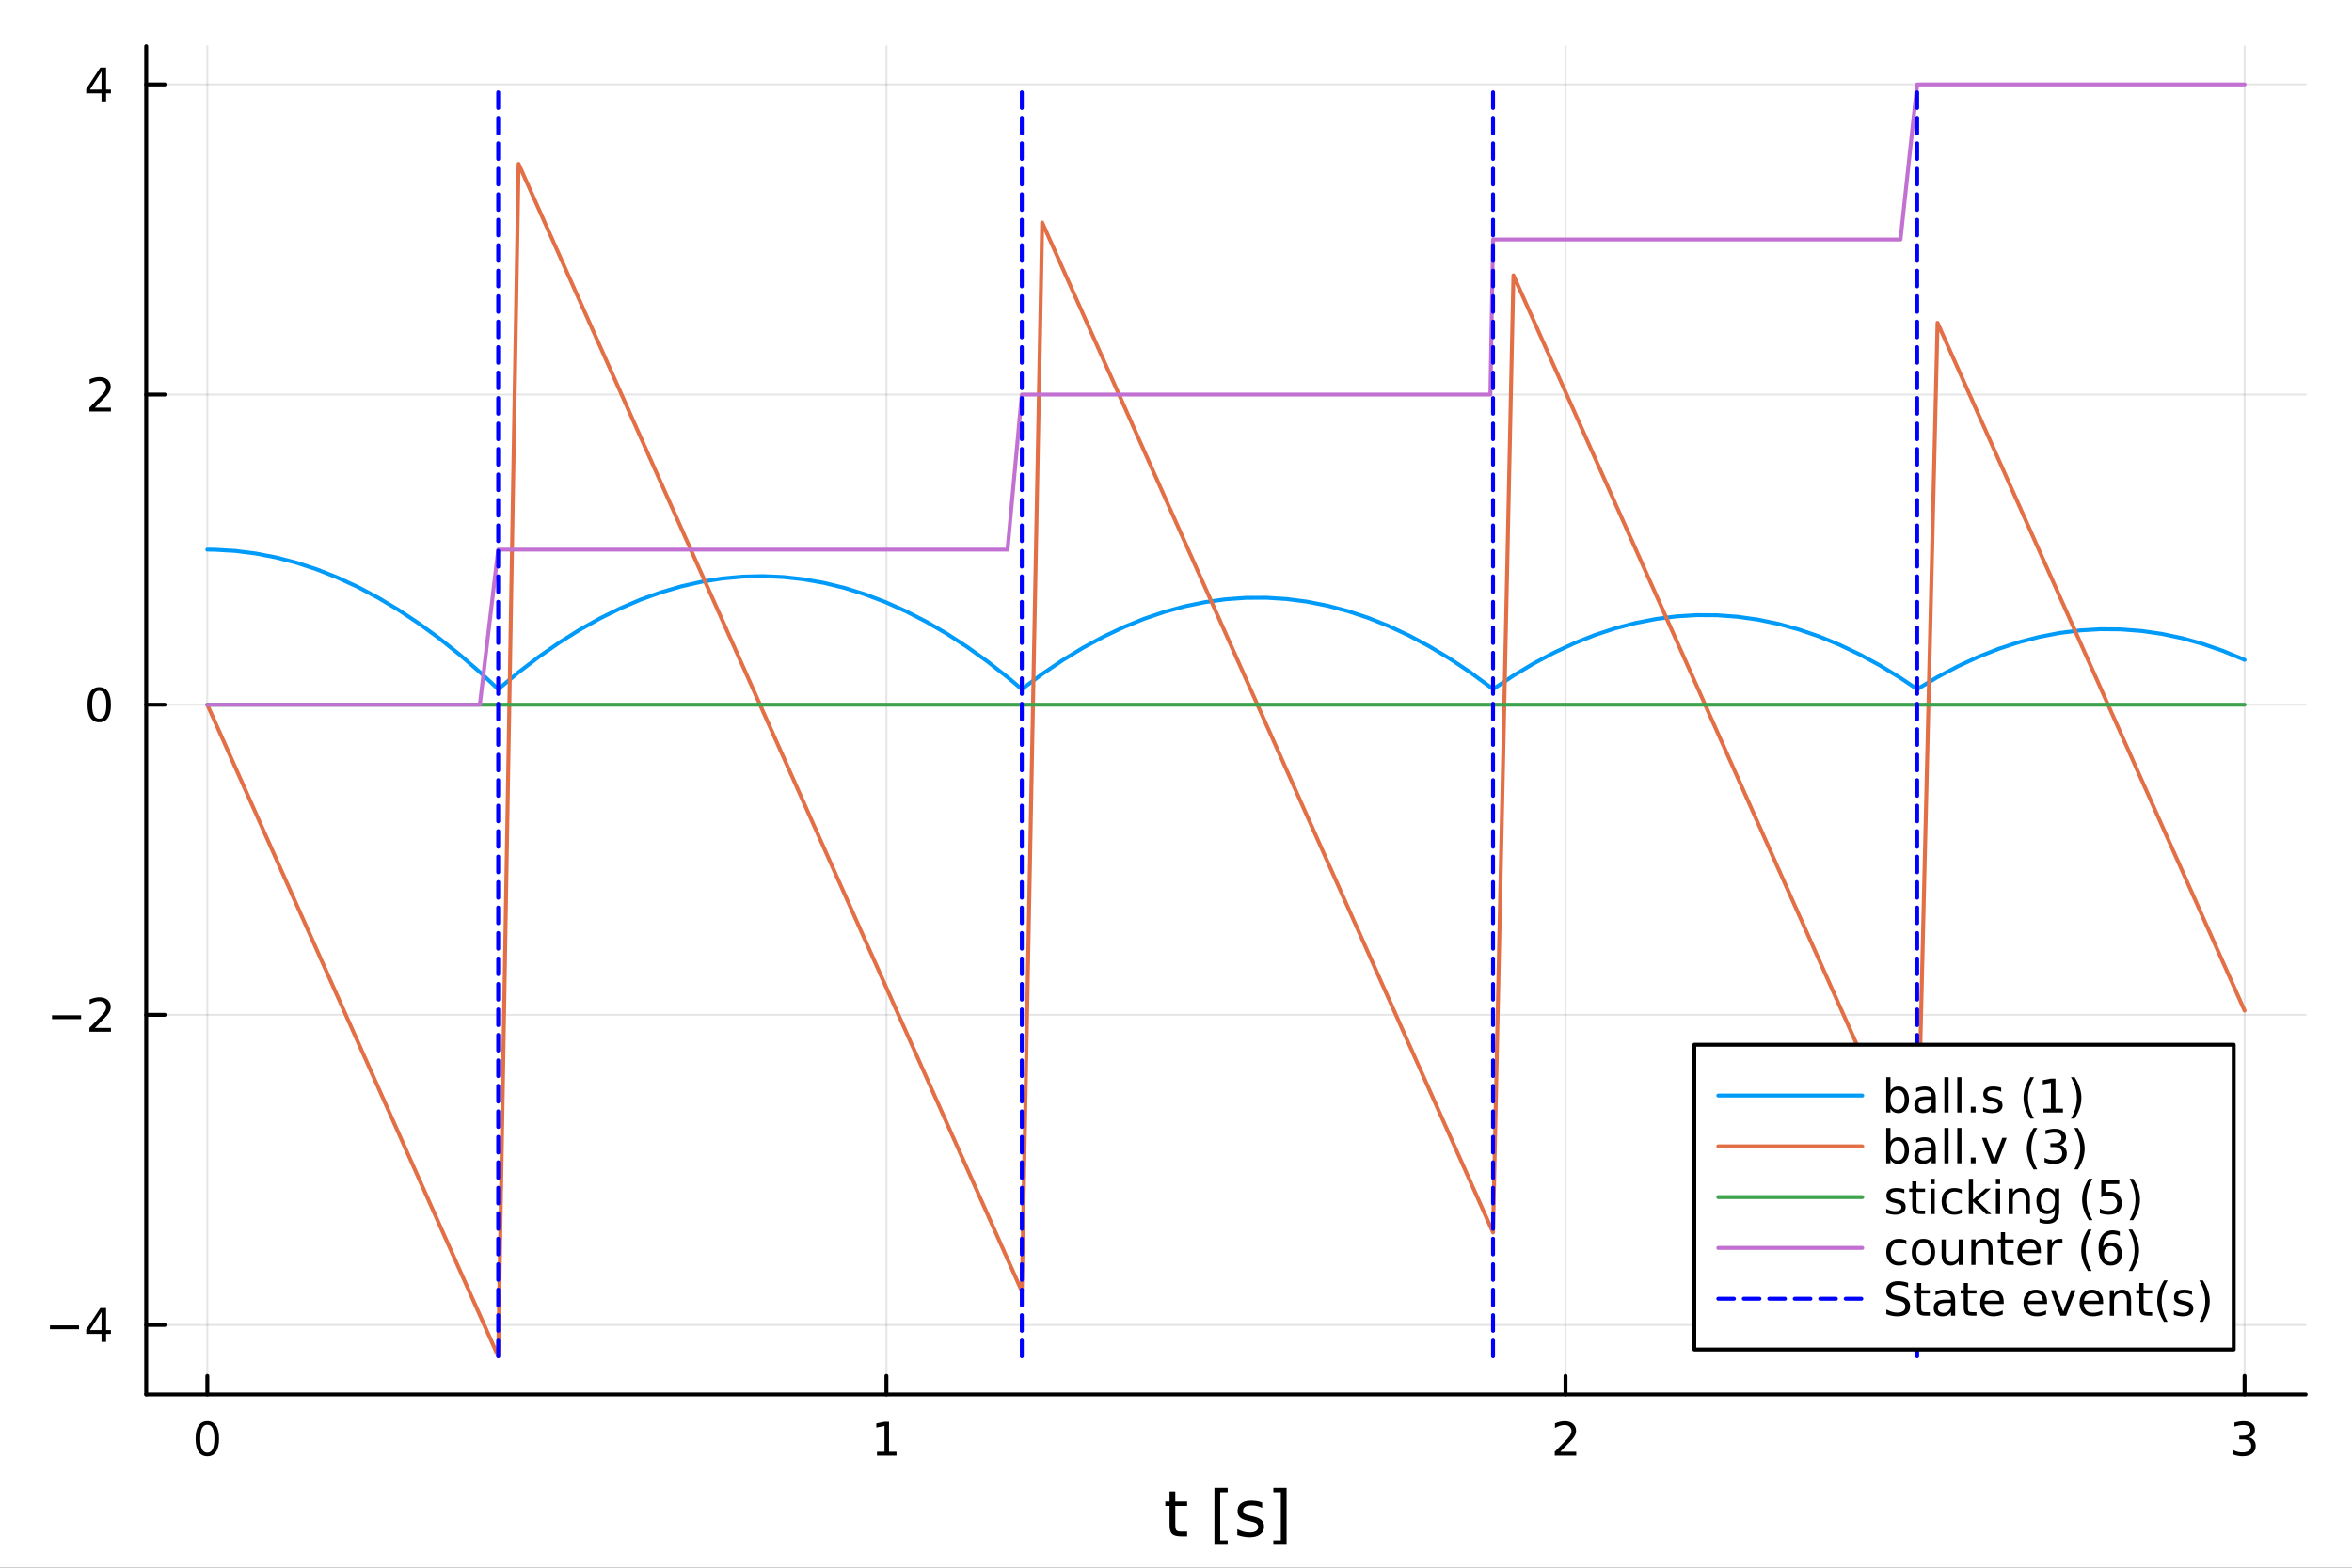 <?xml version="1.0" encoding="utf-8"?>
<svg xmlns="http://www.w3.org/2000/svg" xmlns:xlink="http://www.w3.org/1999/xlink" width="600" height="400" viewBox="0 0 2400 1600">
<rect x="0" y="0" width="2400" height="1600" fill="#333333" stroke="none"/>
<defs>
  <clipPath id="clip220">
    <rect x="0" y="0" width="2400" height="1600"/>
  </clipPath>
</defs>
<path clip-path="url(#clip220)" d="M0 1600 L2400 1600 L2400 0 L0 0  Z" fill="#ffffff" fill-rule="evenodd" fill-opacity="1"/>
<defs>
  <clipPath id="clip221">
    <rect x="480" y="0" width="1681" height="1600"/>
  </clipPath>
</defs>
<path clip-path="url(#clip220)" d="M149.191 1423.18 L2352.76 1423.18 L2352.76 47.244 L149.191 47.244  Z" fill="#ffffff" fill-rule="evenodd" fill-opacity="1"/>
<defs>
  <clipPath id="clip222">
    <rect x="149" y="47" width="2205" height="1377"/>
  </clipPath>
</defs>
<polyline clip-path="url(#clip222)" style="stroke:#000000; stroke-linecap:round; stroke-linejoin:round; stroke-width:2; stroke-opacity:0.1; fill:none" points="211.556,1423.18 211.556,47.244 "/>
<polyline clip-path="url(#clip222)" style="stroke:#000000; stroke-linecap:round; stroke-linejoin:round; stroke-width:2; stroke-opacity:0.1; fill:none" points="904.501,1423.18 904.501,47.244 "/>
<polyline clip-path="url(#clip222)" style="stroke:#000000; stroke-linecap:round; stroke-linejoin:round; stroke-width:2; stroke-opacity:0.1; fill:none" points="1597.45,1423.18 1597.45,47.244 "/>
<polyline clip-path="url(#clip222)" style="stroke:#000000; stroke-linecap:round; stroke-linejoin:round; stroke-width:2; stroke-opacity:0.1; fill:none" points="2290.39,1423.18 2290.39,47.244 "/>
<polyline clip-path="url(#clip222)" style="stroke:#000000; stroke-linecap:round; stroke-linejoin:round; stroke-width:2; stroke-opacity:0.1; fill:none" points="149.191,1352.25 2352.76,1352.25 "/>
<polyline clip-path="url(#clip222)" style="stroke:#000000; stroke-linecap:round; stroke-linejoin:round; stroke-width:2; stroke-opacity:0.1; fill:none" points="149.191,1035.73 2352.76,1035.73 "/>
<polyline clip-path="url(#clip222)" style="stroke:#000000; stroke-linecap:round; stroke-linejoin:round; stroke-width:2; stroke-opacity:0.1; fill:none" points="149.191,719.217 2352.76,719.217 "/>
<polyline clip-path="url(#clip222)" style="stroke:#000000; stroke-linecap:round; stroke-linejoin:round; stroke-width:2; stroke-opacity:0.1; fill:none" points="149.191,402.701 2352.76,402.701 "/>
<polyline clip-path="url(#clip222)" style="stroke:#000000; stroke-linecap:round; stroke-linejoin:round; stroke-width:2; stroke-opacity:0.1; fill:none" points="149.191,86.186 2352.76,86.186 "/>
<polyline clip-path="url(#clip220)" style="stroke:#000000; stroke-linecap:round; stroke-linejoin:round; stroke-width:4; stroke-opacity:1; fill:none" points="149.191,1423.18 2352.76,1423.18 "/>
<polyline clip-path="url(#clip220)" style="stroke:#000000; stroke-linecap:round; stroke-linejoin:round; stroke-width:4; stroke-opacity:1; fill:none" points="211.556,1423.18 211.556,1404.28 "/>
<polyline clip-path="url(#clip220)" style="stroke:#000000; stroke-linecap:round; stroke-linejoin:round; stroke-width:4; stroke-opacity:1; fill:none" points="904.501,1423.18 904.501,1404.28 "/>
<polyline clip-path="url(#clip220)" style="stroke:#000000; stroke-linecap:round; stroke-linejoin:round; stroke-width:4; stroke-opacity:1; fill:none" points="1597.45,1423.18 1597.45,1404.28 "/>
<polyline clip-path="url(#clip220)" style="stroke:#000000; stroke-linecap:round; stroke-linejoin:round; stroke-width:4; stroke-opacity:1; fill:none" points="2290.39,1423.18 2290.39,1404.28 "/>
<path clip-path="url(#clip220)" d="M211.556 1454.1 Q207.945 1454.1 206.116 1457.66 Q204.311 1461.2 204.311 1468.33 Q204.311 1475.44 206.116 1479.01 Q207.945 1482.55 211.556 1482.55 Q215.19 1482.55 216.996 1479.01 Q218.824 1475.44 218.824 1468.33 Q218.824 1461.2 216.996 1457.66 Q215.19 1454.1 211.556 1454.1 M211.556 1450.39 Q217.366 1450.39 220.422 1455 Q223.5 1459.58 223.5 1468.33 Q223.5 1477.06 220.422 1481.67 Q217.366 1486.25 211.556 1486.25 Q205.746 1486.25 202.667 1481.67 Q199.612 1477.06 199.612 1468.33 Q199.612 1459.58 202.667 1455 Q205.746 1450.39 211.556 1450.39 Z" fill="#000000" fill-rule="nonzero" fill-opacity="1" /><path clip-path="url(#clip220)" d="M894.883 1481.64 L902.522 1481.64 L902.522 1455.28 L894.212 1456.95 L894.212 1452.69 L902.475 1451.02 L907.151 1451.02 L907.151 1481.64 L914.79 1481.64 L914.79 1485.58 L894.883 1485.58 L894.883 1481.64 Z" fill="#000000" fill-rule="nonzero" fill-opacity="1" /><path clip-path="url(#clip220)" d="M1592.1 1481.64 L1608.42 1481.64 L1608.42 1485.58 L1586.47 1485.58 L1586.47 1481.64 Q1589.14 1478.89 1593.72 1474.26 Q1598.33 1469.61 1599.51 1468.27 Q1601.75 1465.74 1602.63 1464.01 Q1603.53 1462.25 1603.53 1460.56 Q1603.53 1457.8 1601.59 1456.07 Q1599.67 1454.33 1596.57 1454.33 Q1594.37 1454.33 1591.91 1455.09 Q1589.48 1455.86 1586.71 1457.41 L1586.71 1452.69 Q1589.53 1451.55 1591.98 1450.97 Q1594.44 1450.39 1596.47 1450.39 Q1601.84 1450.39 1605.04 1453.08 Q1608.23 1455.77 1608.23 1460.26 Q1608.23 1462.39 1607.42 1464.31 Q1606.64 1466.2 1604.53 1468.8 Q1603.95 1469.47 1600.85 1472.69 Q1597.75 1475.88 1592.1 1481.64 Z" fill="#000000" fill-rule="nonzero" fill-opacity="1" /><path clip-path="url(#clip220)" d="M2294.64 1466.95 Q2297.99 1467.66 2299.87 1469.93 Q2301.77 1472.2 2301.77 1475.53 Q2301.77 1480.65 2298.25 1483.45 Q2294.73 1486.25 2288.25 1486.25 Q2286.07 1486.25 2283.76 1485.81 Q2281.47 1485.39 2279.01 1484.54 L2279.01 1480.02 Q2280.96 1481.16 2283.27 1481.74 Q2285.59 1482.32 2288.11 1482.32 Q2292.51 1482.32 2294.8 1480.58 Q2297.12 1478.84 2297.12 1475.53 Q2297.12 1472.48 2294.96 1470.77 Q2292.83 1469.03 2289.01 1469.03 L2284.99 1469.03 L2284.99 1465.19 L2289.2 1465.19 Q2292.65 1465.19 2294.48 1463.82 Q2296.31 1462.43 2296.31 1459.84 Q2296.31 1457.18 2294.41 1455.77 Q2292.53 1454.33 2289.01 1454.33 Q2287.09 1454.33 2284.89 1454.75 Q2282.69 1455.16 2280.06 1456.04 L2280.06 1451.88 Q2282.72 1451.14 2285.03 1450.77 Q2287.37 1450.39 2289.43 1450.39 Q2294.75 1450.39 2297.86 1452.83 Q2300.96 1455.23 2300.96 1459.35 Q2300.96 1462.22 2299.31 1464.21 Q2297.67 1466.18 2294.64 1466.95 Z" fill="#000000" fill-rule="nonzero" fill-opacity="1" /><path clip-path="url(#clip220)" d="M1199.28 1522.27 L1199.28 1532.4 L1211.35 1532.4 L1211.35 1536.95 L1199.28 1536.95 L1199.28 1556.3 Q1199.28 1560.66 1200.46 1561.9 Q1201.67 1563.14 1205.33 1563.14 L1211.35 1563.14 L1211.35 1568.04 L1205.33 1568.04 Q1198.55 1568.04 1195.97 1565.53 Q1193.4 1562.98 1193.4 1556.3 L1193.4 1536.95 L1189.1 1536.95 L1189.1 1532.4 L1193.4 1532.4 L1193.4 1522.27 L1199.28 1522.27 Z" fill="#000000" fill-rule="nonzero" fill-opacity="1" /><path clip-path="url(#clip220)" d="M1239.23 1518.52 L1252.72 1518.52 L1252.72 1523.07 L1245.09 1523.07 L1245.09 1572.09 L1252.72 1572.09 L1252.72 1576.64 L1239.23 1576.64 L1239.23 1518.52 Z" fill="#000000" fill-rule="nonzero" fill-opacity="1" /><path clip-path="url(#clip220)" d="M1287.93 1533.45 L1287.93 1538.98 Q1285.44 1537.71 1282.77 1537.07 Q1280.1 1536.44 1277.23 1536.44 Q1272.87 1536.44 1270.68 1537.77 Q1268.51 1539.11 1268.51 1541.79 Q1268.51 1543.82 1270.07 1545 Q1271.63 1546.15 1276.34 1547.2 L1278.35 1547.64 Q1284.58 1548.98 1287.19 1551.43 Q1289.84 1553.85 1289.84 1558.21 Q1289.84 1563.17 1285.89 1566.07 Q1281.97 1568.97 1275.1 1568.97 Q1272.23 1568.97 1269.12 1568.39 Q1266.03 1567.85 1262.59 1566.74 L1262.59 1560.69 Q1265.84 1562.38 1268.99 1563.24 Q1272.14 1564.07 1275.23 1564.07 Q1279.36 1564.07 1281.59 1562.66 Q1283.82 1561.23 1283.82 1558.65 Q1283.82 1556.27 1282.2 1554.99 Q1280.61 1553.72 1275.16 1552.54 L1273.13 1552.07 Q1267.68 1550.92 1265.26 1548.56 Q1262.85 1546.18 1262.85 1542.04 Q1262.85 1537.01 1266.41 1534.27 Q1269.98 1531.54 1276.53 1531.54 Q1279.78 1531.54 1282.64 1532.01 Q1285.51 1532.49 1287.93 1533.45 Z" fill="#000000" fill-rule="nonzero" fill-opacity="1" /><path clip-path="url(#clip220)" d="M1312.85 1518.52 L1312.85 1576.64 L1299.35 1576.64 L1299.35 1572.09 L1306.96 1572.09 L1306.96 1523.07 L1299.35 1523.07 L1299.35 1518.52 L1312.85 1518.52 Z" fill="#000000" fill-rule="nonzero" fill-opacity="1" /><polyline clip-path="url(#clip220)" style="stroke:#000000; stroke-linecap:round; stroke-linejoin:round; stroke-width:4; stroke-opacity:1; fill:none" points="149.191,1423.18 149.191,47.244 "/>
<polyline clip-path="url(#clip220)" style="stroke:#000000; stroke-linecap:round; stroke-linejoin:round; stroke-width:4; stroke-opacity:1; fill:none" points="149.191,1352.25 168.089,1352.25 "/>
<polyline clip-path="url(#clip220)" style="stroke:#000000; stroke-linecap:round; stroke-linejoin:round; stroke-width:4; stroke-opacity:1; fill:none" points="149.191,1035.73 168.089,1035.73 "/>
<polyline clip-path="url(#clip220)" style="stroke:#000000; stroke-linecap:round; stroke-linejoin:round; stroke-width:4; stroke-opacity:1; fill:none" points="149.191,719.217 168.089,719.217 "/>
<polyline clip-path="url(#clip220)" style="stroke:#000000; stroke-linecap:round; stroke-linejoin:round; stroke-width:4; stroke-opacity:1; fill:none" points="149.191,402.701 168.089,402.701 "/>
<polyline clip-path="url(#clip220)" style="stroke:#000000; stroke-linecap:round; stroke-linejoin:round; stroke-width:4; stroke-opacity:1; fill:none" points="149.191,86.186 168.089,86.186 "/>
<path clip-path="url(#clip220)" d="M50.992 1352.7 L80.668 1352.7 L80.668 1356.63 L50.992 1356.63 L50.992 1352.7 Z" fill="#000000" fill-rule="nonzero" fill-opacity="1" /><path clip-path="url(#clip220)" d="M103.608 1339.04 L91.802 1357.49 L103.608 1357.49 L103.608 1339.04 M102.381 1334.97 L108.26 1334.97 L108.26 1357.49 L113.191 1357.49 L113.191 1361.38 L108.26 1361.38 L108.26 1369.53 L103.608 1369.53 L103.608 1361.38 L88.006 1361.38 L88.006 1356.87 L102.381 1334.97 Z" fill="#000000" fill-rule="nonzero" fill-opacity="1" /><path clip-path="url(#clip220)" d="M53.075 1036.18 L82.751 1036.18 L82.751 1040.12 L53.075 1040.12 L53.075 1036.18 Z" fill="#000000" fill-rule="nonzero" fill-opacity="1" /><path clip-path="url(#clip220)" d="M96.871 1049.08 L113.191 1049.08 L113.191 1053.01 L91.246 1053.01 L91.246 1049.08 Q93.909 1046.32 98.492 1041.69 Q103.098 1037.04 104.279 1035.7 Q106.524 1033.17 107.404 1031.44 Q108.307 1029.68 108.307 1027.99 Q108.307 1025.23 106.362 1023.5 Q104.441 1021.76 101.339 1021.76 Q99.14 1021.76 96.686 1022.53 Q94.256 1023.29 91.478 1024.84 L91.478 1020.12 Q94.302 1018.98 96.756 1018.41 Q99.21 1017.83 101.246 1017.83 Q106.617 1017.83 109.811 1020.51 Q113.006 1023.2 113.006 1027.69 Q113.006 1029.82 112.196 1031.74 Q111.408 1033.64 109.302 1036.23 Q108.723 1036.9 105.621 1040.12 Q102.52 1043.31 96.871 1049.08 Z" fill="#000000" fill-rule="nonzero" fill-opacity="1" /><path clip-path="url(#clip220)" d="M101.246 705.015 Q97.635 705.015 95.807 708.58 Q94.001 712.122 94.001 719.251 Q94.001 726.358 95.807 729.923 Q97.635 733.464 101.246 733.464 Q104.881 733.464 106.686 729.923 Q108.515 726.358 108.515 719.251 Q108.515 712.122 106.686 708.58 Q104.881 705.015 101.246 705.015 M101.246 701.312 Q107.057 701.312 110.112 705.918 Q113.191 710.501 113.191 719.251 Q113.191 727.978 110.112 732.585 Q107.057 737.168 101.246 737.168 Q95.436 737.168 92.358 732.585 Q89.302 727.978 89.302 719.251 Q89.302 710.501 92.358 705.918 Q95.436 701.312 101.246 701.312 Z" fill="#000000" fill-rule="nonzero" fill-opacity="1" /><path clip-path="url(#clip220)" d="M96.871 416.046 L113.191 416.046 L113.191 419.981 L91.246 419.981 L91.246 416.046 Q93.909 413.291 98.492 408.662 Q103.098 404.009 104.279 402.666 Q106.524 400.143 107.404 398.407 Q108.307 396.648 108.307 394.958 Q108.307 392.204 106.362 390.467 Q104.441 388.731 101.339 388.731 Q99.14 388.731 96.686 389.495 Q94.256 390.259 91.478 391.81 L91.478 387.088 Q94.302 385.954 96.756 385.375 Q99.21 384.796 101.246 384.796 Q106.617 384.796 109.811 387.481 Q113.006 390.167 113.006 394.657 Q113.006 396.787 112.196 398.708 Q111.408 400.606 109.302 403.199 Q108.723 403.87 105.621 407.088 Q102.52 410.282 96.871 416.046 Z" fill="#000000" fill-rule="nonzero" fill-opacity="1" /><path clip-path="url(#clip220)" d="M103.608 72.98 L91.802 91.429 L103.608 91.429 L103.608 72.98 M102.381 68.906 L108.26 68.906 L108.26 91.429 L113.191 91.429 L113.191 95.318 L108.26 95.318 L108.26 103.466 L103.608 103.466 L103.608 95.318 L88.006 95.318 L88.006 90.804 L102.381 68.906 Z" fill="#000000" fill-rule="nonzero" fill-opacity="1" /><polyline clip-path="url(#clip222)" style="stroke:#009af9; stroke-linecap:round; stroke-linejoin:round; stroke-width:4; stroke-opacity:1; fill:none" points="211.556,560.959 211.626,560.959 212.332,560.96 219.389,561.058 240.177,562.283 260.965,564.906 281.754,568.925 302.542,574.342 323.33,581.156 344.119,589.368 364.907,598.976 385.696,609.982 406.484,622.385 427.272,636.186 448.061,651.383 468.849,667.978 489.637,685.971 508.381,703.391 529.169,686.134 549.958,670.274 570.746,655.812 591.534,642.747 612.323,631.079 633.111,620.808 653.899,611.935 674.688,604.458 695.476,598.38 716.264,593.698 737.053,590.414 757.841,588.526 778.629,588.037 799.418,588.944 820.206,591.249 840.995,594.951 861.783,600.05 882.571,606.546 903.36,614.44 924.148,623.731 944.936,634.419 965.725,646.504 986.513,659.987 1007.3,674.867 1028.09,691.144 1042.67,703.391 1063.45,687.93 1084.24,673.865 1105.03,661.198 1125.82,649.929 1146.61,640.056 1167.4,631.581 1188.18,624.504 1208.97,618.823 1229.76,614.54 1250.55,611.654 1271.34,610.165 1292.13,610.073 1312.91,611.379 1333.7,614.082 1354.49,618.182 1375.28,623.679 1396.07,630.574 1416.86,638.866 1437.64,648.555 1458.43,659.642 1479.22,672.126 1500.01,686.007 1520.8,701.285 1523.52,703.391 1544.31,689.546 1565.1,677.097 1585.89,666.046 1606.68,656.393 1627.46,648.137 1648.25,641.277 1669.04,635.816 1689.83,631.751 1710.62,629.084 1731.41,627.814 1752.19,627.941 1772.98,629.465 1793.77,632.387 1814.56,636.706 1835.35,642.422 1856.14,649.536 1876.92,658.046 1897.71,667.954 1918.5,679.259 1939.29,691.962 1956.29,703.391 1977.08,691 1997.87,680.006 2018.66,670.41 2039.45,662.21 2060.24,655.409 2081.02,650.004 2101.81,645.996 2122.6,643.386 2143.39,642.173 2164.18,642.358 2184.97,643.939 2205.75,646.918 2226.54,651.294 2247.33,657.067 2268.12,664.238 2288.91,672.806 2290.39,673.471 "/>
<polyline clip-path="url(#clip222)" style="stroke:#e26f46; stroke-linecap:round; stroke-linejoin:round; stroke-width:4; stroke-opacity:1; fill:none" points="211.556,719.217 211.626,719.375 212.332,720.956 219.389,736.766 240.177,783.341 260.965,829.916 281.754,876.492 302.542,923.067 323.33,969.642 344.119,1016.22 364.907,1062.79 385.696,1109.37 406.484,1155.94 427.272,1202.52 448.061,1249.09 468.849,1295.67 489.637,1342.24 508.381,1384.24 529.169,167.272 549.958,213.848 570.746,260.423 591.534,306.998 612.323,353.574 633.111,400.149 653.899,446.724 674.688,493.299 695.476,539.875 716.264,586.45 737.053,633.025 757.841,679.6 778.629,726.176 799.418,772.751 820.206,819.326 840.995,865.901 861.783,912.477 882.571,959.052 903.36,1005.63 924.148,1052.2 944.936,1098.78 965.725,1145.35 986.513,1191.93 1007.3,1238.5 1028.09,1285.08 1042.67,1317.74 1063.45,227.124 1084.24,273.7 1105.03,320.275 1125.82,366.85 1146.61,413.425 1167.4,460.001 1188.18,506.576 1208.97,553.151 1229.76,599.726 1250.55,646.302 1271.34,692.877 1292.13,739.452 1312.91,786.028 1333.7,832.603 1354.49,879.178 1375.28,925.753 1396.07,972.329 1416.86,1018.9 1437.64,1065.48 1458.43,1112.05 1479.22,1158.63 1500.01,1205.2 1520.8,1251.78 1523.52,1257.88 1544.31,280.991 1565.1,327.566 1585.89,374.142 1606.68,420.717 1627.46,467.292 1648.25,513.867 1669.04,560.443 1689.83,607.018 1710.62,653.593 1731.41,700.168 1752.19,746.744 1772.98,793.319 1793.77,839.894 1814.56,886.47 1835.35,933.045 1856.14,979.62 1876.92,1026.2 1897.71,1072.77 1918.5,1119.35 1939.29,1165.92 1956.29,1204.02 1977.08,329.471 1997.87,376.047 2018.66,422.622 2039.45,469.197 2060.24,515.772 2081.02,562.348 2101.81,608.923 2122.6,655.498 2143.39,702.073 2164.18,748.649 2184.97,795.224 2205.75,841.799 2226.54,888.374 2247.33,934.95 2268.12,981.525 2288.91,1028.1 2290.39,1031.42 "/>
<polyline clip-path="url(#clip222)" style="stroke:#3da44d; stroke-linecap:round; stroke-linejoin:round; stroke-width:4; stroke-opacity:1; fill:none" points="211.556,719.217 211.626,719.217 212.332,719.217 219.389,719.217 240.177,719.217 260.965,719.217 281.754,719.217 302.542,719.217 323.33,719.217 344.119,719.217 364.907,719.217 385.696,719.217 406.484,719.217 427.272,719.217 448.061,719.217 468.849,719.217 489.637,719.217 508.381,719.217 529.169,719.217 549.958,719.217 570.746,719.217 591.534,719.217 612.323,719.217 633.111,719.217 653.899,719.217 674.688,719.217 695.476,719.217 716.264,719.217 737.053,719.217 757.841,719.217 778.629,719.217 799.418,719.217 820.206,719.217 840.995,719.217 861.783,719.217 882.571,719.217 903.36,719.217 924.148,719.217 944.936,719.217 965.725,719.217 986.513,719.217 1007.3,719.217 1028.09,719.217 1042.67,719.217 1063.45,719.217 1084.24,719.217 1105.03,719.217 1125.82,719.217 1146.61,719.217 1167.4,719.217 1188.18,719.217 1208.97,719.217 1229.76,719.217 1250.55,719.217 1271.34,719.217 1292.13,719.217 1312.91,719.217 1333.7,719.217 1354.49,719.217 1375.28,719.217 1396.07,719.217 1416.86,719.217 1437.64,719.217 1458.43,719.217 1479.22,719.217 1500.01,719.217 1520.8,719.217 1523.52,719.217 1544.31,719.217 1565.1,719.217 1585.89,719.217 1606.68,719.217 1627.46,719.217 1648.25,719.217 1669.04,719.217 1689.83,719.217 1710.62,719.217 1731.41,719.217 1752.19,719.217 1772.98,719.217 1793.77,719.217 1814.56,719.217 1835.35,719.217 1856.14,719.217 1876.92,719.217 1897.71,719.217 1918.5,719.217 1939.29,719.217 1956.29,719.217 1977.08,719.217 1997.87,719.217 2018.66,719.217 2039.45,719.217 2060.24,719.217 2081.02,719.217 2101.81,719.217 2122.6,719.217 2143.39,719.217 2164.18,719.217 2184.97,719.217 2205.75,719.217 2226.54,719.217 2247.33,719.217 2268.12,719.217 2288.91,719.217 2290.39,719.217 "/>
<polyline clip-path="url(#clip222)" style="stroke:#c271d2; stroke-linecap:round; stroke-linejoin:round; stroke-width:4; stroke-opacity:1; fill:none" points="211.556,719.217 211.626,719.217 212.332,719.217 219.389,719.217 240.177,719.217 260.965,719.217 281.754,719.217 302.542,719.217 323.33,719.217 344.119,719.217 364.907,719.217 385.696,719.217 406.484,719.217 427.272,719.217 448.061,719.217 468.849,719.217 489.637,719.217 508.381,560.959 529.169,560.959 549.958,560.959 570.746,560.959 591.534,560.959 612.323,560.959 633.111,560.959 653.899,560.959 674.688,560.959 695.476,560.959 716.264,560.959 737.053,560.959 757.841,560.959 778.629,560.959 799.418,560.959 820.206,560.959 840.995,560.959 861.783,560.959 882.571,560.959 903.36,560.959 924.148,560.959 944.936,560.959 965.725,560.959 986.513,560.959 1007.3,560.959 1028.09,560.959 1042.67,402.701 1063.45,402.701 1084.24,402.701 1105.03,402.701 1125.82,402.701 1146.61,402.701 1167.4,402.701 1188.18,402.701 1208.97,402.701 1229.76,402.701 1250.55,402.701 1271.34,402.701 1292.13,402.701 1312.91,402.701 1333.7,402.701 1354.49,402.701 1375.28,402.701 1396.07,402.701 1416.86,402.701 1437.64,402.701 1458.43,402.701 1479.22,402.701 1500.01,402.701 1520.8,402.701 1523.52,244.443 1544.31,244.443 1565.1,244.443 1585.89,244.443 1606.68,244.443 1627.46,244.443 1648.25,244.443 1669.04,244.443 1689.83,244.443 1710.62,244.443 1731.41,244.443 1752.19,244.443 1772.98,244.443 1793.77,244.443 1814.56,244.443 1835.35,244.443 1856.14,244.443 1876.92,244.443 1897.71,244.443 1918.5,244.443 1939.29,244.443 1956.29,86.186 1977.08,86.186 1997.87,86.186 2018.66,86.186 2039.45,86.186 2060.24,86.186 2081.02,86.186 2101.81,86.186 2122.6,86.186 2143.39,86.186 2164.18,86.186 2184.97,86.186 2205.75,86.186 2226.54,86.186 2247.33,86.186 2268.12,86.186 2288.91,86.186 2290.39,86.186 "/>
<polyline clip-path="url(#clip222)" style="stroke:#0000ff; stroke-linecap:round; stroke-linejoin:round; stroke-width:4; stroke-opacity:1; fill:none" stroke-dasharray="16, 10" points="508.381,1384.24 508.381,86.186 "/>
<polyline clip-path="url(#clip222)" style="stroke:#0000ff; stroke-linecap:round; stroke-linejoin:round; stroke-width:4; stroke-opacity:1; fill:none" stroke-dasharray="16, 10" points="1042.67,1384.24 1042.67,86.186 "/>
<polyline clip-path="url(#clip222)" style="stroke:#0000ff; stroke-linecap:round; stroke-linejoin:round; stroke-width:4; stroke-opacity:1; fill:none" stroke-dasharray="16, 10" points="1523.52,1384.24 1523.52,86.186 "/>
<polyline clip-path="url(#clip222)" style="stroke:#0000ff; stroke-linecap:round; stroke-linejoin:round; stroke-width:4; stroke-opacity:1; fill:none" stroke-dasharray="16, 10" points="1956.29,1384.24 1956.29,86.186 "/>
<path clip-path="url(#clip220)" d="M1728.88 1377.32 L2279.3 1377.32 L2279.3 1066.28 L1728.88 1066.28  Z" fill="#ffffff" fill-rule="evenodd" fill-opacity="1"/>
<polyline clip-path="url(#clip220)" style="stroke:#000000; stroke-linecap:round; stroke-linejoin:round; stroke-width:4; stroke-opacity:1; fill:none" points="1728.88,1377.32 2279.3,1377.32 2279.3,1066.28 1728.88,1066.28 1728.88,1377.32 "/>
<polyline clip-path="url(#clip220)" style="stroke:#009af9; stroke-linecap:round; stroke-linejoin:round; stroke-width:4; stroke-opacity:1; fill:none" points="1753.36,1118.12 1900.27,1118.12 "/>
<path clip-path="url(#clip220)" d="M1943.53 1122.46 Q1943.53 1117.76 1941.58 1115.09 Q1939.66 1112.41 1936.28 1112.41 Q1932.9 1112.41 1930.96 1115.09 Q1929.03 1117.76 1929.03 1122.46 Q1929.03 1127.15 1930.96 1129.84 Q1932.9 1132.5 1936.28 1132.5 Q1939.66 1132.5 1941.58 1129.84 Q1943.53 1127.15 1943.53 1122.46 M1929.03 1113.4 Q1930.38 1111.09 1932.41 1109.98 Q1934.47 1108.84 1937.32 1108.84 Q1942.04 1108.84 1944.98 1112.59 Q1947.95 1116.34 1947.95 1122.46 Q1947.95 1128.57 1944.98 1132.32 Q1942.04 1136.07 1937.32 1136.07 Q1934.47 1136.07 1932.41 1134.96 Q1930.38 1133.82 1929.03 1131.51 L1929.03 1135.4 L1924.75 1135.4 L1924.75 1099.38 L1929.03 1099.38 L1929.03 1113.4 Z" fill="#000000" fill-rule="nonzero" fill-opacity="1" /><path clip-path="url(#clip220)" d="M1966.79 1122.36 Q1961.63 1122.36 1959.64 1123.54 Q1957.65 1124.72 1957.65 1127.57 Q1957.65 1129.84 1959.13 1131.18 Q1960.63 1132.5 1963.2 1132.5 Q1966.74 1132.5 1968.87 1130 Q1971.02 1127.48 1971.02 1123.31 L1971.02 1122.36 L1966.79 1122.36 M1975.28 1120.6 L1975.28 1135.4 L1971.02 1135.4 L1971.02 1131.46 Q1969.57 1133.82 1967.39 1134.96 Q1965.21 1136.07 1962.07 1136.07 Q1958.09 1136.07 1955.72 1133.84 Q1953.39 1131.6 1953.39 1127.85 Q1953.39 1123.47 1956.3 1121.25 Q1959.24 1119.03 1965.05 1119.03 L1971.02 1119.03 L1971.02 1118.61 Q1971.02 1115.67 1969.08 1114.08 Q1967.16 1112.46 1963.66 1112.46 Q1961.44 1112.46 1959.34 1112.99 Q1957.23 1113.52 1955.28 1114.59 L1955.28 1110.65 Q1957.62 1109.75 1959.82 1109.31 Q1962.02 1108.84 1964.1 1108.84 Q1969.73 1108.84 1972.51 1111.76 Q1975.28 1114.68 1975.28 1120.6 Z" fill="#000000" fill-rule="nonzero" fill-opacity="1" /><path clip-path="url(#clip220)" d="M1984.06 1099.38 L1988.32 1099.38 L1988.32 1135.4 L1984.06 1135.4 L1984.06 1099.38 Z" fill="#000000" fill-rule="nonzero" fill-opacity="1" /><path clip-path="url(#clip220)" d="M1997.23 1099.38 L2001.49 1099.38 L2001.49 1135.4 L1997.23 1135.4 L1997.23 1099.38 Z" fill="#000000" fill-rule="nonzero" fill-opacity="1" /><path clip-path="url(#clip220)" d="M2011 1129.52 L2015.89 1129.52 L2015.89 1135.4 L2011 1135.4 L2011 1129.52 Z" fill="#000000" fill-rule="nonzero" fill-opacity="1" /><path clip-path="url(#clip220)" d="M2042 1110.23 L2042 1114.26 Q2040.19 1113.34 2038.25 1112.87 Q2036.3 1112.41 2034.22 1112.41 Q2031.05 1112.41 2029.45 1113.38 Q2027.88 1114.35 2027.88 1116.3 Q2027.88 1117.78 2029.01 1118.64 Q2030.14 1119.47 2033.57 1120.23 L2035.03 1120.56 Q2039.57 1121.53 2041.46 1123.31 Q2043.39 1125.07 2043.39 1128.24 Q2043.39 1131.85 2040.52 1133.96 Q2037.67 1136.07 2032.67 1136.07 Q2030.58 1136.07 2028.32 1135.65 Q2026.07 1135.26 2023.57 1134.45 L2023.57 1130.05 Q2025.93 1131.27 2028.22 1131.9 Q2030.52 1132.5 2032.76 1132.5 Q2035.77 1132.5 2037.39 1131.48 Q2039.01 1130.44 2039.01 1128.57 Q2039.01 1126.83 2037.83 1125.9 Q2036.67 1124.98 2032.71 1124.12 L2031.23 1123.78 Q2027.27 1122.94 2025.52 1121.23 Q2023.76 1119.49 2023.76 1116.48 Q2023.76 1112.83 2026.35 1110.84 Q2028.94 1108.84 2033.71 1108.84 Q2036.07 1108.84 2038.15 1109.19 Q2040.24 1109.54 2042 1110.23 Z" fill="#000000" fill-rule="nonzero" fill-opacity="1" /><path clip-path="url(#clip220)" d="M2075.47 1099.42 Q2072.37 1104.75 2070.86 1109.96 Q2069.36 1115.16 2069.36 1120.51 Q2069.36 1125.86 2070.86 1131.11 Q2072.39 1136.34 2075.47 1141.65 L2071.77 1141.65 Q2068.29 1136.21 2066.56 1130.95 Q2064.84 1125.7 2064.84 1120.51 Q2064.84 1115.35 2066.56 1110.12 Q2068.27 1104.89 2071.77 1099.42 L2075.47 1099.42 Z" fill="#000000" fill-rule="nonzero" fill-opacity="1" /><path clip-path="url(#clip220)" d="M2085.14 1131.46 L2092.78 1131.46 L2092.78 1105.09 L2084.47 1106.76 L2084.47 1102.5 L2092.74 1100.84 L2097.41 1100.84 L2097.41 1131.46 L2105.05 1131.46 L2105.05 1135.4 L2085.14 1135.4 L2085.14 1131.46 Z" fill="#000000" fill-rule="nonzero" fill-opacity="1" /><path clip-path="url(#clip220)" d="M2113.22 1099.42 L2116.93 1099.42 Q2120.4 1104.89 2122.11 1110.12 Q2123.85 1115.35 2123.85 1120.51 Q2123.85 1125.7 2122.11 1130.95 Q2120.4 1136.21 2116.93 1141.65 L2113.22 1141.65 Q2116.3 1136.34 2117.81 1131.11 Q2119.33 1125.86 2119.33 1120.51 Q2119.33 1115.16 2117.81 1109.96 Q2116.3 1104.75 2113.22 1099.42 Z" fill="#000000" fill-rule="nonzero" fill-opacity="1" /><polyline clip-path="url(#clip220)" style="stroke:#e26f46; stroke-linecap:round; stroke-linejoin:round; stroke-width:4; stroke-opacity:1; fill:none" points="1753.36,1169.96 1900.27,1169.96 "/>
<path clip-path="url(#clip220)" d="M1943.53 1174.3 Q1943.53 1169.6 1941.58 1166.93 Q1939.66 1164.25 1936.28 1164.25 Q1932.9 1164.25 1930.96 1166.93 Q1929.03 1169.6 1929.03 1174.3 Q1929.03 1178.99 1930.96 1181.68 Q1932.9 1184.34 1936.28 1184.34 Q1939.66 1184.34 1941.58 1181.68 Q1943.53 1178.99 1943.53 1174.3 M1929.03 1165.24 Q1930.38 1162.93 1932.41 1161.82 Q1934.47 1160.68 1937.32 1160.68 Q1942.04 1160.68 1944.98 1164.43 Q1947.95 1168.18 1947.95 1174.3 Q1947.95 1180.41 1944.98 1184.16 Q1942.04 1187.91 1937.32 1187.91 Q1934.47 1187.91 1932.41 1186.8 Q1930.38 1185.66 1929.03 1183.35 L1929.03 1187.24 L1924.75 1187.24 L1924.75 1151.22 L1929.03 1151.22 L1929.03 1165.24 Z" fill="#000000" fill-rule="nonzero" fill-opacity="1" /><path clip-path="url(#clip220)" d="M1966.79 1174.2 Q1961.63 1174.2 1959.64 1175.38 Q1957.65 1176.56 1957.65 1179.41 Q1957.65 1181.68 1959.13 1183.02 Q1960.63 1184.34 1963.2 1184.34 Q1966.74 1184.34 1968.87 1181.84 Q1971.02 1179.32 1971.02 1175.15 L1971.02 1174.2 L1966.79 1174.2 M1975.28 1172.44 L1975.28 1187.24 L1971.02 1187.24 L1971.02 1183.3 Q1969.57 1185.66 1967.39 1186.8 Q1965.21 1187.91 1962.07 1187.91 Q1958.09 1187.91 1955.72 1185.68 Q1953.39 1183.44 1953.39 1179.69 Q1953.39 1175.31 1956.3 1173.09 Q1959.24 1170.87 1965.05 1170.87 L1971.02 1170.87 L1971.02 1170.45 Q1971.02 1167.51 1969.08 1165.92 Q1967.16 1164.3 1963.66 1164.3 Q1961.44 1164.3 1959.34 1164.83 Q1957.23 1165.36 1955.28 1166.43 L1955.28 1162.49 Q1957.62 1161.59 1959.82 1161.15 Q1962.02 1160.68 1964.1 1160.68 Q1969.73 1160.68 1972.51 1163.6 Q1975.28 1166.52 1975.28 1172.44 Z" fill="#000000" fill-rule="nonzero" fill-opacity="1" /><path clip-path="url(#clip220)" d="M1984.06 1151.22 L1988.32 1151.22 L1988.32 1187.24 L1984.06 1187.24 L1984.06 1151.22 Z" fill="#000000" fill-rule="nonzero" fill-opacity="1" /><path clip-path="url(#clip220)" d="M1997.23 1151.22 L2001.49 1151.22 L2001.49 1187.24 L1997.23 1187.24 L1997.23 1151.22 Z" fill="#000000" fill-rule="nonzero" fill-opacity="1" /><path clip-path="url(#clip220)" d="M2011 1181.36 L2015.89 1181.36 L2015.89 1187.24 L2011 1187.24 L2011 1181.36 Z" fill="#000000" fill-rule="nonzero" fill-opacity="1" /><path clip-path="url(#clip220)" d="M2022.41 1161.31 L2026.93 1161.31 L2035.03 1183.07 L2043.13 1161.31 L2047.64 1161.31 L2037.92 1187.24 L2032.14 1187.24 L2022.41 1161.31 Z" fill="#000000" fill-rule="nonzero" fill-opacity="1" /><path clip-path="url(#clip220)" d="M2078.83 1151.26 Q2075.72 1156.59 2074.22 1161.8 Q2072.71 1167 2072.71 1172.35 Q2072.71 1177.7 2074.22 1182.95 Q2075.75 1188.18 2078.83 1193.49 L2075.12 1193.49 Q2071.65 1188.05 2069.91 1182.79 Q2068.2 1177.54 2068.2 1172.35 Q2068.2 1167.19 2069.91 1161.96 Q2071.63 1156.73 2075.12 1151.26 L2078.83 1151.26 Z" fill="#000000" fill-rule="nonzero" fill-opacity="1" /><path clip-path="url(#clip220)" d="M2101.86 1168.6 Q2105.21 1169.32 2107.09 1171.59 Q2108.99 1173.86 2108.99 1177.19 Q2108.99 1182.3 2105.47 1185.11 Q2101.95 1187.91 2095.47 1187.91 Q2093.29 1187.91 2090.98 1187.47 Q2088.69 1187.05 2086.23 1186.19 L2086.23 1181.68 Q2088.18 1182.81 2090.49 1183.39 Q2092.81 1183.97 2095.33 1183.97 Q2099.73 1183.97 2102.02 1182.24 Q2104.33 1180.5 2104.33 1177.19 Q2104.33 1174.13 2102.18 1172.42 Q2100.05 1170.68 2096.23 1170.68 L2092.2 1170.68 L2092.2 1166.84 L2096.42 1166.84 Q2099.87 1166.84 2101.7 1165.48 Q2103.52 1164.09 2103.52 1161.49 Q2103.52 1158.83 2101.63 1157.42 Q2099.75 1155.99 2096.23 1155.99 Q2094.31 1155.99 2092.11 1156.4 Q2089.91 1156.82 2087.27 1157.7 L2087.27 1153.53 Q2089.94 1152.79 2092.25 1152.42 Q2094.59 1152.05 2096.65 1152.05 Q2101.97 1152.05 2105.08 1154.48 Q2108.18 1156.89 2108.18 1161.01 Q2108.18 1163.88 2106.53 1165.87 Q2104.89 1167.84 2101.86 1168.6 Z" fill="#000000" fill-rule="nonzero" fill-opacity="1" /><path clip-path="url(#clip220)" d="M2116.58 1151.26 L2120.28 1151.26 Q2123.76 1156.73 2125.47 1161.96 Q2127.2 1167.19 2127.2 1172.35 Q2127.2 1177.54 2125.47 1182.79 Q2123.76 1188.05 2120.28 1193.49 L2116.58 1193.49 Q2119.66 1188.18 2121.16 1182.95 Q2122.69 1177.7 2122.69 1172.35 Q2122.69 1167 2121.16 1161.8 Q2119.66 1156.59 2116.58 1151.26 Z" fill="#000000" fill-rule="nonzero" fill-opacity="1" /><polyline clip-path="url(#clip220)" style="stroke:#3da44d; stroke-linecap:round; stroke-linejoin:round; stroke-width:4; stroke-opacity:1; fill:none" points="1753.36,1221.8 1900.27,1221.8 "/>
<path clip-path="url(#clip220)" d="M1943.18 1213.91 L1943.18 1217.94 Q1941.37 1217.02 1939.43 1216.55 Q1937.48 1216.09 1935.4 1216.09 Q1932.23 1216.09 1930.63 1217.06 Q1929.06 1218.03 1929.06 1219.98 Q1929.06 1221.46 1930.19 1222.32 Q1931.33 1223.15 1934.75 1223.91 L1936.21 1224.24 Q1940.75 1225.21 1942.65 1226.99 Q1944.57 1228.75 1944.57 1231.92 Q1944.57 1235.53 1941.7 1237.64 Q1938.85 1239.75 1933.85 1239.75 Q1931.77 1239.75 1929.5 1239.33 Q1927.25 1238.94 1924.75 1238.13 L1924.75 1233.73 Q1927.11 1234.95 1929.4 1235.58 Q1931.7 1236.18 1933.94 1236.18 Q1936.95 1236.18 1938.57 1235.16 Q1940.19 1234.12 1940.19 1232.25 Q1940.19 1230.51 1939.01 1229.58 Q1937.85 1228.66 1933.9 1227.8 L1932.41 1227.46 Q1928.46 1226.62 1926.7 1224.91 Q1924.94 1223.17 1924.94 1220.16 Q1924.94 1216.51 1927.53 1214.52 Q1930.12 1212.52 1934.89 1212.52 Q1937.25 1212.52 1939.34 1212.87 Q1941.42 1213.22 1943.18 1213.91 Z" fill="#000000" fill-rule="nonzero" fill-opacity="1" /><path clip-path="url(#clip220)" d="M1955.56 1205.79 L1955.56 1213.15 L1964.34 1213.15 L1964.34 1216.46 L1955.56 1216.46 L1955.56 1230.53 Q1955.56 1233.7 1956.42 1234.61 Q1957.3 1235.51 1959.96 1235.51 L1964.34 1235.51 L1964.34 1239.08 L1959.96 1239.08 Q1955.03 1239.08 1953.15 1237.25 Q1951.28 1235.39 1951.28 1230.53 L1951.28 1216.46 L1948.15 1216.46 L1948.15 1213.15 L1951.28 1213.15 L1951.28 1205.79 L1955.56 1205.79 Z" fill="#000000" fill-rule="nonzero" fill-opacity="1" /><path clip-path="url(#clip220)" d="M1969.94 1213.15 L1974.2 1213.15 L1974.2 1239.08 L1969.94 1239.08 L1969.94 1213.15 M1969.94 1203.06 L1974.2 1203.06 L1974.2 1208.45 L1969.94 1208.45 L1969.94 1203.06 Z" fill="#000000" fill-rule="nonzero" fill-opacity="1" /><path clip-path="url(#clip220)" d="M2001.77 1214.14 L2001.77 1218.13 Q1999.96 1217.13 1998.13 1216.64 Q1996.33 1216.14 1994.47 1216.14 Q1990.33 1216.14 1988.04 1218.77 Q1985.75 1221.39 1985.75 1226.14 Q1985.75 1230.88 1988.04 1233.52 Q1990.33 1236.14 1994.47 1236.14 Q1996.33 1236.14 1998.13 1235.65 Q1999.96 1235.14 2001.77 1234.14 L2001.77 1238.08 Q1999.98 1238.91 1998.06 1239.33 Q1996.16 1239.75 1994.01 1239.75 Q1988.15 1239.75 1984.71 1236.07 Q1981.26 1232.39 1981.26 1226.14 Q1981.26 1219.79 1984.73 1216.16 Q1988.22 1212.52 1994.29 1212.52 Q1996.26 1212.52 1998.13 1212.94 Q2000.01 1213.33 2001.77 1214.14 Z" fill="#000000" fill-rule="nonzero" fill-opacity="1" /><path clip-path="url(#clip220)" d="M2009.01 1203.06 L2013.29 1203.06 L2013.29 1224.33 L2026 1213.15 L2031.44 1213.15 L2017.69 1225.28 L2032.02 1239.08 L2026.46 1239.08 L2013.29 1226.41 L2013.29 1239.08 L2009.01 1239.08 L2009.01 1203.06 Z" fill="#000000" fill-rule="nonzero" fill-opacity="1" /><path clip-path="url(#clip220)" d="M2036.63 1213.15 L2040.89 1213.15 L2040.89 1239.08 L2036.63 1239.08 L2036.63 1213.15 M2036.63 1203.06 L2040.89 1203.06 L2040.89 1208.45 L2036.63 1208.45 L2036.63 1203.06 Z" fill="#000000" fill-rule="nonzero" fill-opacity="1" /><path clip-path="url(#clip220)" d="M2071.35 1223.43 L2071.35 1239.08 L2067.09 1239.08 L2067.09 1223.57 Q2067.09 1219.89 2065.65 1218.06 Q2064.22 1216.23 2061.35 1216.23 Q2057.9 1216.23 2055.91 1218.43 Q2053.92 1220.63 2053.92 1224.42 L2053.92 1239.08 L2049.64 1239.08 L2049.64 1213.15 L2053.92 1213.15 L2053.92 1217.18 Q2055.45 1214.84 2057.51 1213.68 Q2059.59 1212.52 2062.3 1212.52 Q2066.77 1212.52 2069.06 1215.3 Q2071.35 1218.06 2071.35 1223.43 Z" fill="#000000" fill-rule="nonzero" fill-opacity="1" /><path clip-path="url(#clip220)" d="M2096.9 1225.81 Q2096.9 1221.18 2094.98 1218.64 Q2093.08 1216.09 2089.64 1216.09 Q2086.21 1216.09 2084.29 1218.64 Q2082.39 1221.18 2082.39 1225.81 Q2082.39 1230.42 2084.29 1232.96 Q2086.21 1235.51 2089.64 1235.51 Q2093.08 1235.51 2094.98 1232.96 Q2096.9 1230.42 2096.9 1225.81 M2101.16 1235.86 Q2101.16 1242.48 2098.22 1245.7 Q2095.28 1248.94 2089.22 1248.94 Q2086.97 1248.94 2084.98 1248.59 Q2082.99 1248.27 2081.12 1247.57 L2081.12 1243.43 Q2082.99 1244.45 2084.82 1244.93 Q2086.65 1245.42 2088.55 1245.42 Q2092.74 1245.42 2094.82 1243.22 Q2096.9 1241.04 2096.9 1236.62 L2096.9 1234.52 Q2095.58 1236.81 2093.52 1237.94 Q2091.46 1239.08 2088.59 1239.08 Q2083.83 1239.08 2080.91 1235.44 Q2077.99 1231.81 2077.99 1225.81 Q2077.99 1219.79 2080.91 1216.16 Q2083.83 1212.52 2088.59 1212.52 Q2091.46 1212.52 2093.52 1213.66 Q2095.58 1214.79 2096.9 1217.08 L2096.9 1213.15 L2101.16 1213.15 L2101.16 1235.86 Z" fill="#000000" fill-rule="nonzero" fill-opacity="1" /><path clip-path="url(#clip220)" d="M2135.24 1203.1 Q2132.14 1208.43 2130.63 1213.64 Q2129.13 1218.84 2129.13 1224.19 Q2129.13 1229.54 2130.63 1234.79 Q2132.16 1240.02 2135.24 1245.33 L2131.53 1245.33 Q2128.06 1239.89 2126.32 1234.63 Q2124.61 1229.38 2124.61 1224.19 Q2124.61 1219.03 2126.32 1213.8 Q2128.04 1208.57 2131.53 1203.1 L2135.24 1203.1 Z" fill="#000000" fill-rule="nonzero" fill-opacity="1" /><path clip-path="url(#clip220)" d="M2144.15 1204.52 L2162.51 1204.52 L2162.51 1208.45 L2148.43 1208.45 L2148.43 1216.92 Q2149.45 1216.58 2150.47 1216.41 Q2151.49 1216.23 2152.51 1216.23 Q2158.29 1216.23 2161.67 1219.4 Q2165.05 1222.57 2165.05 1227.99 Q2165.05 1233.57 2161.58 1236.67 Q2158.11 1239.75 2151.79 1239.75 Q2149.61 1239.75 2147.34 1239.38 Q2145.1 1239.01 2142.69 1238.27 L2142.69 1233.57 Q2144.77 1234.7 2147 1235.26 Q2149.22 1235.81 2151.7 1235.81 Q2155.7 1235.81 2158.04 1233.7 Q2160.38 1231.6 2160.38 1227.99 Q2160.38 1224.38 2158.04 1222.27 Q2155.7 1220.16 2151.7 1220.16 Q2149.82 1220.16 2147.95 1220.58 Q2146.09 1221 2144.15 1221.88 L2144.15 1204.52 Z" fill="#000000" fill-rule="nonzero" fill-opacity="1" /><path clip-path="url(#clip220)" d="M2172.99 1203.1 L2176.7 1203.1 Q2180.17 1208.57 2181.88 1213.8 Q2183.62 1219.03 2183.62 1224.19 Q2183.62 1229.38 2181.88 1234.63 Q2180.17 1239.89 2176.7 1245.33 L2172.99 1245.33 Q2176.07 1240.02 2177.57 1234.79 Q2179.1 1229.54 2179.1 1224.19 Q2179.1 1218.84 2177.57 1213.64 Q2176.07 1208.43 2172.99 1203.1 Z" fill="#000000" fill-rule="nonzero" fill-opacity="1" /><polyline clip-path="url(#clip220)" style="stroke:#c271d2; stroke-linecap:round; stroke-linejoin:round; stroke-width:4; stroke-opacity:1; fill:none" points="1753.36,1273.64 1900.27,1273.64 "/>
<path clip-path="url(#clip220)" d="M1945.26 1265.98 L1945.26 1269.97 Q1943.46 1268.97 1941.63 1268.48 Q1939.82 1267.98 1937.97 1267.98 Q1933.83 1267.98 1931.53 1270.61 Q1929.24 1273.23 1929.24 1277.98 Q1929.24 1282.72 1931.53 1285.36 Q1933.83 1287.98 1937.97 1287.98 Q1939.82 1287.98 1941.63 1287.49 Q1943.46 1286.98 1945.26 1285.98 L1945.26 1289.92 Q1943.48 1290.75 1941.56 1291.17 Q1939.66 1291.59 1937.51 1291.59 Q1931.65 1291.59 1928.2 1287.91 Q1924.75 1284.23 1924.75 1277.98 Q1924.75 1271.63 1928.22 1268 Q1931.72 1264.36 1937.78 1264.36 Q1939.75 1264.36 1941.63 1264.78 Q1943.5 1265.17 1945.26 1265.98 Z" fill="#000000" fill-rule="nonzero" fill-opacity="1" /><path clip-path="url(#clip220)" d="M1962.71 1267.98 Q1959.29 1267.98 1957.3 1270.66 Q1955.31 1273.32 1955.31 1277.98 Q1955.31 1282.63 1957.27 1285.31 Q1959.27 1287.98 1962.71 1287.98 Q1966.12 1287.98 1968.11 1285.29 Q1970.1 1282.61 1970.1 1277.98 Q1970.1 1273.37 1968.11 1270.68 Q1966.12 1267.98 1962.71 1267.98 M1962.71 1264.36 Q1968.27 1264.36 1971.44 1267.98 Q1974.61 1271.59 1974.61 1277.98 Q1974.61 1284.34 1971.44 1287.98 Q1968.27 1291.59 1962.71 1291.59 Q1957.14 1291.59 1953.96 1287.98 Q1950.82 1284.34 1950.82 1277.98 Q1950.82 1271.59 1953.96 1267.98 Q1957.14 1264.36 1962.71 1264.36 Z" fill="#000000" fill-rule="nonzero" fill-opacity="1" /><path clip-path="url(#clip220)" d="M1981.23 1280.68 L1981.23 1264.99 L1985.49 1264.99 L1985.49 1280.52 Q1985.49 1284.2 1986.93 1286.05 Q1988.36 1287.88 1991.23 1287.88 Q1994.68 1287.88 1996.67 1285.68 Q1998.69 1283.48 1998.69 1279.69 L1998.69 1264.99 L2002.95 1264.99 L2002.95 1290.92 L1998.69 1290.92 L1998.69 1286.93 Q1997.14 1289.29 1995.08 1290.45 Q1993.04 1291.59 1990.33 1291.59 Q1985.86 1291.59 1983.55 1288.81 Q1981.23 1286.03 1981.23 1280.68 M1991.95 1264.36 L1991.95 1264.36 Z" fill="#000000" fill-rule="nonzero" fill-opacity="1" /><path clip-path="url(#clip220)" d="M2033.27 1275.27 L2033.27 1290.92 L2029.01 1290.92 L2029.01 1275.41 Q2029.01 1271.73 2027.58 1269.9 Q2026.14 1268.07 2023.27 1268.07 Q2019.82 1268.07 2017.83 1270.27 Q2015.84 1272.47 2015.84 1276.26 L2015.84 1290.92 L2011.56 1290.92 L2011.56 1264.99 L2015.84 1264.99 L2015.84 1269.02 Q2017.37 1266.68 2019.43 1265.52 Q2021.51 1264.36 2024.22 1264.36 Q2028.69 1264.36 2030.98 1267.14 Q2033.27 1269.9 2033.27 1275.27 Z" fill="#000000" fill-rule="nonzero" fill-opacity="1" /><path clip-path="url(#clip220)" d="M2045.98 1257.63 L2045.98 1264.99 L2054.75 1264.99 L2054.75 1268.3 L2045.98 1268.3 L2045.98 1282.37 Q2045.98 1285.54 2046.83 1286.45 Q2047.71 1287.35 2050.38 1287.35 L2054.75 1287.35 L2054.75 1290.92 L2050.38 1290.92 Q2045.45 1290.92 2043.57 1289.09 Q2041.7 1287.23 2041.7 1282.37 L2041.7 1268.3 L2038.57 1268.3 L2038.57 1264.99 L2041.7 1264.99 L2041.7 1257.63 L2045.98 1257.63 Z" fill="#000000" fill-rule="nonzero" fill-opacity="1" /><path clip-path="url(#clip220)" d="M2082.53 1276.89 L2082.53 1278.97 L2062.95 1278.97 Q2063.22 1283.37 2065.58 1285.68 Q2067.97 1287.98 2072.2 1287.98 Q2074.66 1287.98 2076.95 1287.37 Q2079.27 1286.77 2081.53 1285.57 L2081.53 1289.6 Q2079.24 1290.57 2076.83 1291.08 Q2074.43 1291.59 2071.95 1291.59 Q2065.75 1291.59 2062.11 1287.98 Q2058.5 1284.36 2058.5 1278.21 Q2058.5 1271.84 2061.93 1268.11 Q2065.38 1264.36 2071.21 1264.36 Q2076.44 1264.36 2079.47 1267.74 Q2082.53 1271.1 2082.53 1276.89 M2078.27 1275.64 Q2078.22 1272.14 2076.3 1270.06 Q2074.4 1267.98 2071.26 1267.98 Q2067.69 1267.98 2065.54 1269.99 Q2063.41 1272 2063.08 1275.66 L2078.27 1275.64 Z" fill="#000000" fill-rule="nonzero" fill-opacity="1" /><path clip-path="url(#clip220)" d="M2104.54 1268.97 Q2103.83 1268.55 2102.97 1268.37 Q2102.14 1268.16 2101.12 1268.16 Q2097.51 1268.16 2095.56 1270.52 Q2093.64 1272.86 2093.64 1277.26 L2093.64 1290.92 L2089.36 1290.92 L2089.36 1264.99 L2093.64 1264.99 L2093.64 1269.02 Q2094.98 1266.66 2097.14 1265.52 Q2099.29 1264.36 2102.37 1264.36 Q2102.81 1264.36 2103.34 1264.43 Q2103.87 1264.48 2104.52 1264.6 L2104.54 1268.97 Z" fill="#000000" fill-rule="nonzero" fill-opacity="1" /><path clip-path="url(#clip220)" d="M2134.31 1254.94 Q2131.21 1260.27 2129.7 1265.48 Q2128.2 1270.68 2128.2 1276.03 Q2128.2 1281.38 2129.7 1286.63 Q2131.23 1291.86 2134.31 1297.17 L2130.61 1297.17 Q2127.14 1291.73 2125.4 1286.47 Q2123.69 1281.22 2123.69 1276.03 Q2123.69 1270.87 2125.4 1265.64 Q2127.11 1260.41 2130.61 1254.94 L2134.31 1254.94 Z" fill="#000000" fill-rule="nonzero" fill-opacity="1" /><path clip-path="url(#clip220)" d="M2153.76 1271.77 Q2150.61 1271.77 2148.76 1273.92 Q2146.93 1276.08 2146.93 1279.83 Q2146.93 1283.55 2148.76 1285.73 Q2150.61 1287.88 2153.76 1287.88 Q2156.9 1287.88 2158.73 1285.73 Q2160.58 1283.55 2160.58 1279.83 Q2160.58 1276.08 2158.73 1273.92 Q2156.9 1271.77 2153.76 1271.77 M2163.04 1257.12 L2163.04 1261.38 Q2161.28 1260.55 2159.47 1260.11 Q2157.69 1259.67 2155.93 1259.67 Q2151.3 1259.67 2148.85 1262.79 Q2146.42 1265.92 2146.07 1272.23 Q2147.44 1270.22 2149.5 1269.16 Q2151.56 1268.07 2154.03 1268.07 Q2159.24 1268.07 2162.25 1271.24 Q2165.28 1274.39 2165.28 1279.83 Q2165.28 1285.15 2162.13 1288.37 Q2158.99 1291.59 2153.76 1291.59 Q2147.76 1291.59 2144.59 1287 Q2141.42 1282.4 2141.42 1273.67 Q2141.42 1265.48 2145.31 1260.61 Q2149.2 1255.73 2155.75 1255.73 Q2157.51 1255.73 2159.29 1256.08 Q2161.09 1256.42 2163.04 1257.12 Z" fill="#000000" fill-rule="nonzero" fill-opacity="1" /><path clip-path="url(#clip220)" d="M2172.07 1254.94 L2175.77 1254.94 Q2179.24 1260.41 2180.95 1265.64 Q2182.69 1270.87 2182.69 1276.03 Q2182.69 1281.22 2180.95 1286.47 Q2179.24 1291.73 2175.77 1297.17 L2172.07 1297.17 Q2175.14 1291.86 2176.65 1286.63 Q2178.18 1281.38 2178.18 1276.03 Q2178.18 1270.68 2176.65 1265.48 Q2175.14 1260.27 2172.07 1254.94 Z" fill="#000000" fill-rule="nonzero" fill-opacity="1" /><polyline clip-path="url(#clip220)" style="stroke:#0000ff; stroke-linecap:round; stroke-linejoin:round; stroke-width:4; stroke-opacity:1; fill:none" stroke-dasharray="16, 10" points="1753.36,1325.48 1900.27,1325.48 "/>
<path clip-path="url(#clip220)" d="M1947 1309.33 L1947 1313.89 Q1944.34 1312.62 1941.97 1311.99 Q1939.61 1311.37 1937.41 1311.37 Q1933.59 1311.37 1931.51 1312.85 Q1929.45 1314.33 1929.45 1317.06 Q1929.45 1319.35 1930.82 1320.53 Q1932.21 1321.69 1936.05 1322.41 L1938.87 1322.99 Q1944.1 1323.98 1946.58 1326.51 Q1949.08 1329.01 1949.08 1333.22 Q1949.08 1338.24 1945.7 1340.83 Q1942.34 1343.43 1935.84 1343.43 Q1933.39 1343.43 1930.61 1342.87 Q1927.85 1342.32 1924.89 1341.23 L1924.89 1336.41 Q1927.74 1338.01 1930.47 1338.82 Q1933.2 1339.63 1935.84 1339.63 Q1939.84 1339.63 1942.02 1338.06 Q1944.2 1336.48 1944.2 1333.57 Q1944.2 1331.02 1942.62 1329.58 Q1941.07 1328.15 1937.51 1327.43 L1934.66 1326.88 Q1929.43 1325.83 1927.09 1323.61 Q1924.75 1321.39 1924.75 1317.43 Q1924.75 1312.85 1927.97 1310.21 Q1931.21 1307.57 1936.88 1307.57 Q1939.31 1307.57 1941.84 1308.01 Q1944.36 1308.45 1947 1309.33 Z" fill="#000000" fill-rule="nonzero" fill-opacity="1" /><path clip-path="url(#clip220)" d="M1960.4 1309.47 L1960.4 1316.83 L1969.17 1316.83 L1969.17 1320.14 L1960.4 1320.14 L1960.4 1334.21 Q1960.4 1337.38 1961.26 1338.29 Q1962.14 1339.19 1964.8 1339.19 L1969.17 1339.19 L1969.17 1342.76 L1964.8 1342.76 Q1959.87 1342.76 1957.99 1340.93 Q1956.12 1339.07 1956.12 1334.21 L1956.12 1320.14 L1952.99 1320.14 L1952.99 1316.83 L1956.12 1316.83 L1956.12 1309.47 L1960.4 1309.47 Z" fill="#000000" fill-rule="nonzero" fill-opacity="1" /><path clip-path="url(#clip220)" d="M1986.56 1329.72 Q1981.4 1329.72 1979.4 1330.9 Q1977.41 1332.08 1977.41 1334.93 Q1977.41 1337.2 1978.9 1338.54 Q1980.4 1339.86 1982.97 1339.86 Q1986.51 1339.86 1988.64 1337.36 Q1990.79 1334.84 1990.79 1330.67 L1990.79 1329.72 L1986.56 1329.72 M1995.05 1327.96 L1995.05 1342.76 L1990.79 1342.76 L1990.79 1338.82 Q1989.33 1341.18 1987.16 1342.32 Q1984.98 1343.43 1981.84 1343.43 Q1977.85 1343.43 1975.49 1341.2 Q1973.15 1338.96 1973.15 1335.21 Q1973.15 1330.83 1976.07 1328.61 Q1979.01 1326.39 1984.82 1326.39 L1990.79 1326.39 L1990.79 1325.97 Q1990.79 1323.03 1988.85 1321.44 Q1986.93 1319.82 1983.43 1319.82 Q1981.21 1319.82 1979.1 1320.35 Q1977 1320.88 1975.05 1321.95 L1975.05 1318.01 Q1977.39 1317.11 1979.59 1316.67 Q1981.79 1316.2 1983.87 1316.2 Q1989.5 1316.2 1992.27 1319.12 Q1995.05 1322.04 1995.05 1327.96 Z" fill="#000000" fill-rule="nonzero" fill-opacity="1" /><path clip-path="url(#clip220)" d="M2008.04 1309.47 L2008.04 1316.83 L2016.81 1316.83 L2016.81 1320.14 L2008.04 1320.14 L2008.04 1334.21 Q2008.04 1337.38 2008.9 1338.29 Q2009.77 1339.19 2012.44 1339.19 L2016.81 1339.19 L2016.81 1342.76 L2012.44 1342.76 Q2007.51 1342.76 2005.63 1340.93 Q2003.76 1339.07 2003.76 1334.21 L2003.76 1320.14 L2000.63 1320.14 L2000.63 1316.83 L2003.76 1316.83 L2003.76 1309.47 L2008.04 1309.47 Z" fill="#000000" fill-rule="nonzero" fill-opacity="1" /><path clip-path="url(#clip220)" d="M2044.59 1328.73 L2044.59 1330.81 L2025.01 1330.81 Q2025.28 1335.21 2027.64 1337.52 Q2030.03 1339.82 2034.27 1339.82 Q2036.72 1339.82 2039.01 1339.21 Q2041.33 1338.61 2043.59 1337.41 L2043.59 1341.44 Q2041.3 1342.41 2038.89 1342.92 Q2036.49 1343.43 2034.01 1343.43 Q2027.81 1343.43 2024.17 1339.82 Q2020.56 1336.2 2020.56 1330.05 Q2020.56 1323.68 2023.99 1319.95 Q2027.44 1316.2 2033.27 1316.2 Q2038.5 1316.2 2041.53 1319.58 Q2044.59 1322.94 2044.59 1328.73 M2040.33 1327.48 Q2040.28 1323.98 2038.36 1321.9 Q2036.46 1319.82 2033.32 1319.82 Q2029.75 1319.82 2027.6 1321.83 Q2025.47 1323.84 2025.14 1327.5 L2040.33 1327.48 Z" fill="#000000" fill-rule="nonzero" fill-opacity="1" /><path clip-path="url(#clip220)" d="M2088.83 1328.73 L2088.83 1330.81 L2069.24 1330.81 Q2069.52 1335.21 2071.88 1337.52 Q2074.27 1339.82 2078.5 1339.82 Q2080.95 1339.82 2083.25 1339.21 Q2085.56 1338.61 2087.83 1337.41 L2087.83 1341.44 Q2085.54 1342.41 2083.13 1342.92 Q2080.72 1343.43 2078.25 1343.43 Q2072.04 1343.43 2068.41 1339.82 Q2064.8 1336.2 2064.8 1330.05 Q2064.8 1323.68 2068.22 1319.95 Q2071.67 1316.2 2077.51 1316.2 Q2082.74 1316.2 2085.77 1319.58 Q2088.83 1322.94 2088.83 1328.73 M2084.57 1327.48 Q2084.52 1323.98 2082.6 1321.9 Q2080.7 1319.82 2077.55 1319.82 Q2073.99 1319.82 2071.83 1321.83 Q2069.7 1323.84 2069.38 1327.5 L2084.57 1327.48 Z" fill="#000000" fill-rule="nonzero" fill-opacity="1" /><path clip-path="url(#clip220)" d="M2092.76 1316.83 L2097.27 1316.83 L2105.38 1338.59 L2113.48 1316.83 L2117.99 1316.83 L2108.27 1342.76 L2102.48 1342.76 L2092.76 1316.83 Z" fill="#000000" fill-rule="nonzero" fill-opacity="1" /><path clip-path="url(#clip220)" d="M2146.05 1328.73 L2146.05 1330.81 L2126.46 1330.81 Q2126.74 1335.21 2129.1 1337.52 Q2131.49 1339.82 2135.72 1339.82 Q2138.18 1339.82 2140.47 1339.21 Q2142.78 1338.61 2145.05 1337.41 L2145.05 1341.44 Q2142.76 1342.41 2140.35 1342.92 Q2137.95 1343.43 2135.47 1343.43 Q2129.26 1343.43 2125.63 1339.82 Q2122.02 1336.2 2122.02 1330.05 Q2122.02 1323.68 2125.45 1319.95 Q2128.89 1316.2 2134.73 1316.2 Q2139.96 1316.2 2142.99 1319.58 Q2146.05 1322.94 2146.05 1328.73 M2141.79 1327.48 Q2141.74 1323.98 2139.82 1321.9 Q2137.92 1319.82 2134.77 1319.82 Q2131.21 1319.82 2129.06 1321.83 Q2126.93 1323.84 2126.6 1327.5 L2141.79 1327.48 Z" fill="#000000" fill-rule="nonzero" fill-opacity="1" /><path clip-path="url(#clip220)" d="M2174.59 1327.11 L2174.59 1342.76 L2170.33 1342.76 L2170.33 1327.25 Q2170.33 1323.57 2168.89 1321.74 Q2167.46 1319.91 2164.59 1319.91 Q2161.14 1319.91 2159.15 1322.11 Q2157.16 1324.31 2157.16 1328.1 L2157.16 1342.76 L2152.88 1342.76 L2152.88 1316.83 L2157.16 1316.83 L2157.16 1320.86 Q2158.69 1318.52 2160.75 1317.36 Q2162.83 1316.2 2165.54 1316.2 Q2170.01 1316.2 2172.3 1318.98 Q2174.59 1321.74 2174.59 1327.11 Z" fill="#000000" fill-rule="nonzero" fill-opacity="1" /><path clip-path="url(#clip220)" d="M2187.3 1309.47 L2187.3 1316.83 L2196.07 1316.83 L2196.07 1320.14 L2187.3 1320.14 L2187.3 1334.21 Q2187.3 1337.38 2188.15 1338.29 Q2189.03 1339.19 2191.7 1339.19 L2196.07 1339.19 L2196.07 1342.76 L2191.7 1342.76 Q2186.76 1342.76 2184.89 1340.93 Q2183.01 1339.07 2183.01 1334.21 L2183.01 1320.14 L2179.89 1320.14 L2179.89 1316.83 L2183.01 1316.83 L2183.01 1309.47 L2187.3 1309.47 Z" fill="#000000" fill-rule="nonzero" fill-opacity="1" /><path clip-path="url(#clip220)" d="M2211.9 1306.78 Q2208.8 1312.11 2207.3 1317.32 Q2205.79 1322.52 2205.79 1327.87 Q2205.79 1333.22 2207.3 1338.47 Q2208.82 1343.7 2211.9 1349.01 L2208.2 1349.01 Q2204.73 1343.57 2202.99 1338.31 Q2201.28 1333.06 2201.28 1327.87 Q2201.28 1322.71 2202.99 1317.48 Q2204.7 1312.25 2208.2 1306.78 L2211.9 1306.78 Z" fill="#000000" fill-rule="nonzero" fill-opacity="1" /><path clip-path="url(#clip220)" d="M2236.69 1317.59 L2236.69 1321.62 Q2234.89 1320.7 2232.94 1320.23 Q2231 1319.77 2228.92 1319.77 Q2225.75 1319.77 2224.15 1320.74 Q2222.57 1321.71 2222.57 1323.66 Q2222.57 1325.14 2223.71 1326 Q2224.84 1326.83 2228.27 1327.59 L2229.73 1327.92 Q2234.26 1328.89 2236.16 1330.67 Q2238.08 1332.43 2238.08 1335.6 Q2238.08 1339.21 2235.21 1341.32 Q2232.37 1343.43 2227.37 1343.43 Q2225.28 1343.43 2223.01 1343.01 Q2220.77 1342.62 2218.27 1341.81 L2218.27 1337.41 Q2220.63 1338.63 2222.92 1339.26 Q2225.21 1339.86 2227.46 1339.86 Q2230.47 1339.86 2232.09 1338.84 Q2233.71 1337.8 2233.71 1335.93 Q2233.71 1334.19 2232.53 1333.26 Q2231.37 1332.34 2227.41 1331.48 L2225.93 1331.14 Q2221.97 1330.3 2220.21 1328.59 Q2218.45 1326.85 2218.45 1323.84 Q2218.45 1320.19 2221.05 1318.2 Q2223.64 1316.2 2228.41 1316.2 Q2230.77 1316.2 2232.85 1316.55 Q2234.94 1316.9 2236.69 1317.59 Z" fill="#000000" fill-rule="nonzero" fill-opacity="1" /><path clip-path="url(#clip220)" d="M2244.19 1306.78 L2247.9 1306.78 Q2251.37 1312.25 2253.08 1317.48 Q2254.82 1322.71 2254.82 1327.87 Q2254.82 1333.06 2253.08 1338.31 Q2251.37 1343.57 2247.9 1349.01 L2244.19 1349.01 Q2247.27 1343.7 2248.78 1338.47 Q2250.31 1333.22 2250.31 1327.87 Q2250.31 1322.52 2248.78 1317.32 Q2247.27 1312.11 2244.19 1306.78 Z" fill="#000000" fill-rule="nonzero" fill-opacity="1" /></svg>
